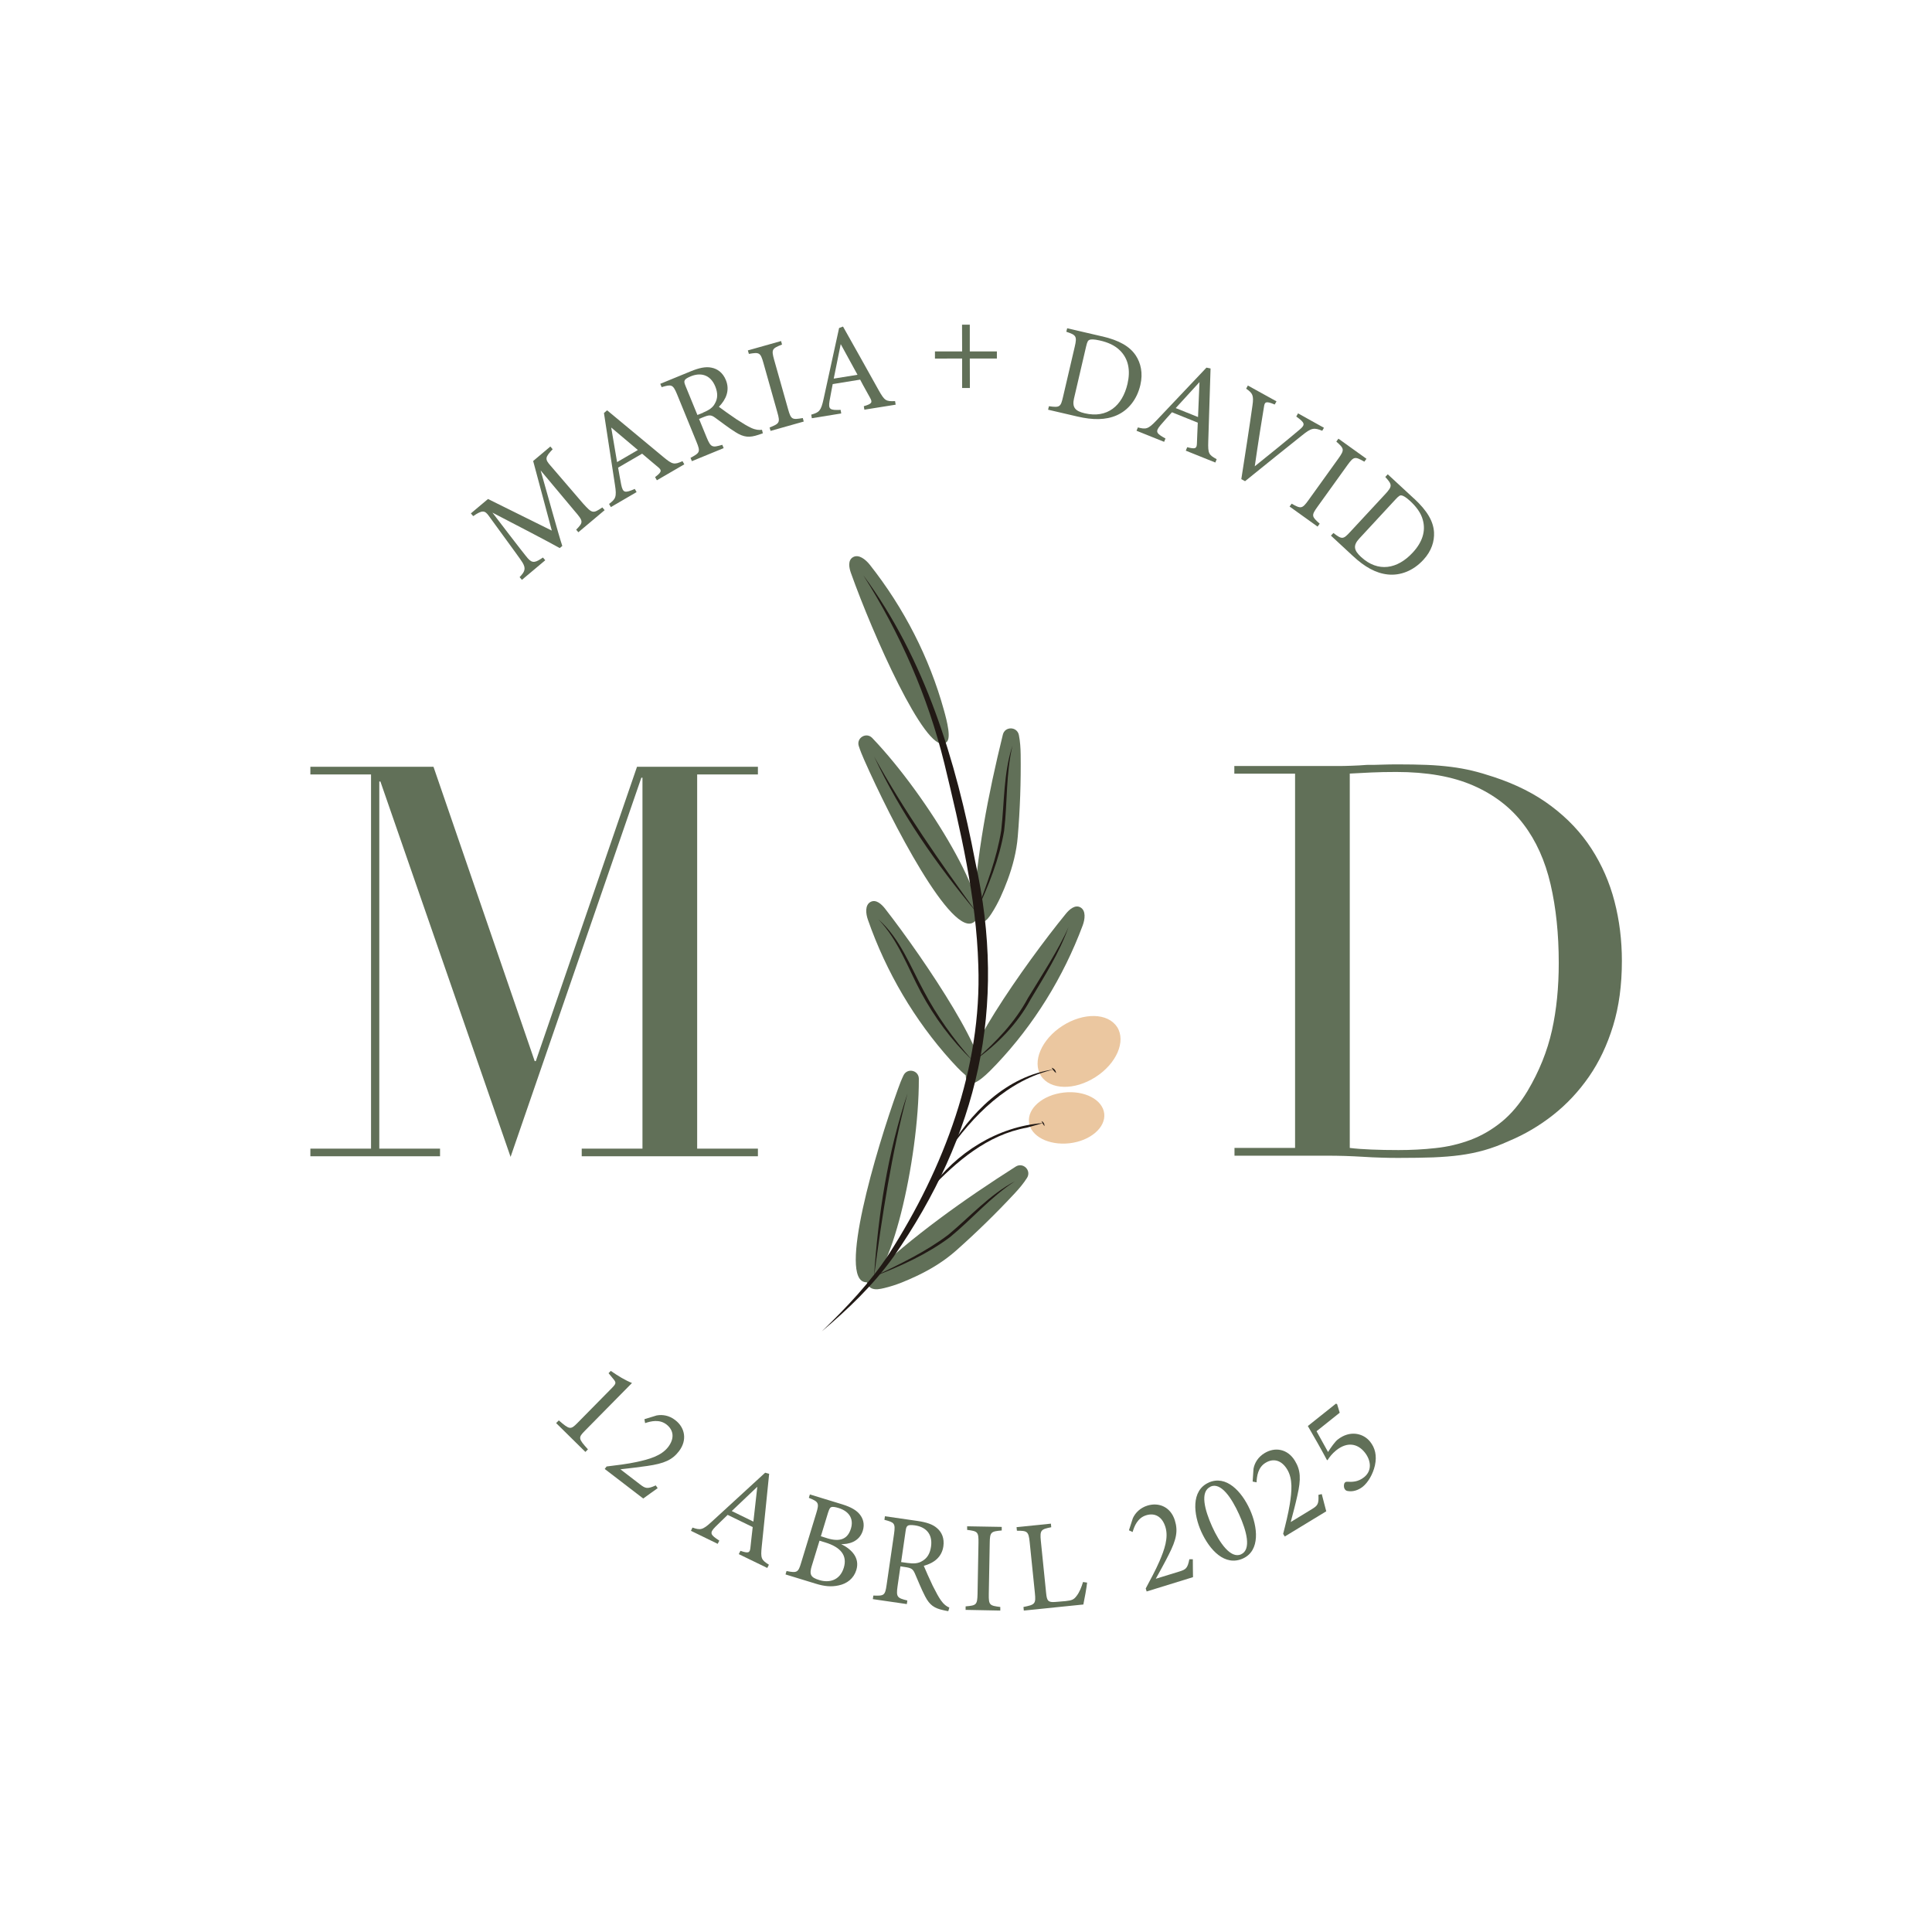 <?xml version="1.0" encoding="UTF-8"?>
<svg id="Capa_1" data-name="Capa 1" xmlns="http://www.w3.org/2000/svg" viewBox="0 0 226.77 226.77">
  <defs>
    <style>
      .cls-1 {
      fill: #211915;
      }

      .cls-1, .cls-2, .cls-3 {
      stroke-width: 0px;
      }

      .cls-2 {
      fill: rgb(97, 112, 88);
      }

      .cls-3 {
      fill: #ebc7a0;
      }
    </style>
  </defs>
  <g>
    <polygon class="cls-2"
      points="36.43 134.82 43.55 134.82 43.55 90.9 36.43 90.9 36.43 90 50.88 90 62.76 124.55 62.89 124.55 74.77 90 88.96 90 88.96 90.9 81.83 90.9 81.83 134.82 88.96 134.82 88.96 135.72 68.28 135.72 68.28 134.82 75.41 134.82 75.41 91.28 75.28 91.28 59.93 135.79 44.65 91.73 44.52 91.73 44.52 134.82 51.65 134.82 51.65 135.72 36.43 135.72 36.43 134.82" />
    <path class="cls-2"
      d="m144.88,134.74h7.13v-43.93h-7.13v-.9h11.95c.6,0,1.2,0,1.8-.03.6-.02,1.2-.05,1.8-.1.6,0,1.2,0,1.8-.03.6-.02,1.2-.03,1.8-.03,1.28,0,2.43.02,3.43.06,1.01.04,1.95.12,2.83.23.88.11,1.71.26,2.51.45.79.19,1.64.44,2.54.74,2.61.86,4.87,2,6.77,3.44,1.9,1.43,3.47,3.09,4.69,4.98,1.22,1.89,2.12,3.94,2.7,6.17.58,2.23.87,4.56.87,7,0,2.83-.34,5.36-1.03,7.61-.69,2.25-1.63,4.24-2.83,5.97-1.2,1.73-2.6,3.23-4.21,4.5-1.6,1.26-3.33,2.28-5.17,3.05-1.03.47-2,.83-2.92,1.09-.92.26-1.86.45-2.83.58-.96.13-2.02.21-3.18.26-1.16.04-2.48.06-3.98.06-.64,0-1.33,0-2.05-.03-.73-.02-1.46-.05-2.18-.1-.73-.04-1.45-.08-2.15-.1-.71-.02-1.38-.03-2.02-.03h-10.92v-.9Zm13.55,0c.73.09,1.57.15,2.54.19.96.04,2.02.06,3.18.06,1.46,0,2.9-.07,4.33-.23,1.43-.15,2.8-.47,4.11-.96,1.31-.49,2.53-1.2,3.66-2.12,1.13-.92,2.15-2.13,3.05-3.63,1.37-2.31,2.32-4.68,2.86-7.1.54-2.42.8-5.06.8-7.93,0-3.38-.32-6.46-.96-9.22-.64-2.76-1.7-5.12-3.18-7.06-1.48-1.95-3.44-3.46-5.88-4.53-2.44-1.07-5.46-1.6-9.05-1.6-1.07,0-2.05.02-2.92.06-.88.04-1.72.09-2.54.13v43.93Z" />
  </g>
  <g>
    <path class="cls-2"
      d="m65.29,167.02l.3-.3c1.27,1.1,1.39,1.11,2.18.31l4.07-4.13c.54-.55.49-.64.06-1.15l-.47-.57.26-.27c.83.58,1.71,1.11,2.49,1.42l-5.52,5.6c-.81.82-.79.92.35,2.19l-.3.3-3.42-3.37Z" />
    <path class="cls-2"
      d="m77.2,174.67c-.57.42-1.24.87-1.7,1.22l-4.52-3.47.22-.29c1.16-.14,2.42-.29,3.53-.53,1.44-.31,2.89-.71,3.69-1.75.76-.99.68-1.97-.19-2.65-.83-.64-1.84-.39-2.51-.16l-.08-.46,1.43-.44c.69-.13,1.5,0,2.19.55,1.14.87,1.43,2.34.44,3.64-.78,1.02-1.71,1.45-3.74,1.74-.93.14-2.24.29-3.14.39.07.06,2.18,1.68,2.29,1.76.65.5.87.58,1.86.13l.23.33Z" />
    <path class="cls-2"
      d="m86.72,182.41l.19-.38c.94.32,1.11.24,1.17-.37.08-.62.14-1.43.27-2.42l-2.94-1.43c-.51.5-.98.94-1.44,1.4-.73.74-.59.94.46,1.62l-.19.38-3.14-1.53.18-.38c.91.31,1.17.32,2.24-.67l6.29-5.77.47.13c-.27,2.74-.59,5.77-.87,8.53-.14,1.39-.07,1.56.84,2.14l-.19.38-3.36-1.63Zm2.17-7.9c-1,.96-2.07,1.97-3,2.85l2.54,1.24.46-4.08Z" />
    <path class="cls-2"
      d="m98.7,181.22c1.32.65,2.24,1.67,1.81,3.07-.3.98-1.09,1.6-2.08,1.8-.88.19-1.66.11-2.67-.2l-3.56-1.09.12-.4c1.26.26,1.38.15,1.72-.99l1.77-5.8c.37-1.2.27-1.34-.87-1.8l.12-.4,3.79,1.16c1.08.33,1.71.73,2.07,1.19.4.5.58,1.14.36,1.88-.41,1.36-1.72,1.64-2.59,1.6m-3.4,2.53c-.32,1.04-.15,1.38.87,1.69,1.13.35,2.41.08,2.88-1.44.45-1.47-.4-2.43-2.16-2.97l-.69-.21-.9,2.94Zm1.79-3.22c1.59.49,2.44.05,2.8-1.14.31-1.01-.07-1.98-1.46-2.41-.4-.12-.68-.16-.85-.1-.14.05-.23.2-.38.66l-.84,2.76.74.23Z" />
    <path class="cls-2"
      d="m111.29,189.11c-.2-.03-.36-.07-.55-.11-1.08-.23-1.62-.6-2.15-1.62-.44-.84-.84-1.86-1.21-2.7-.23-.52-.41-.64-1.17-.75l-.52-.08-.34,2.35c-.18,1.27-.03,1.37,1.15,1.66l-.06.42-3.99-.58.06-.42c1.26.05,1.38,0,1.56-1.27l.87-5.97c.18-1.27.03-1.34-1.13-1.65l.06-.42,3.81.55c1.09.16,1.81.4,2.32.86.56.48.86,1.21.73,2.12-.19,1.29-1.13,1.97-2.3,2.29.2.5.7,1.6,1.05,2.34.44.87.67,1.29.96,1.71.34.49.66.71.99.85l-.12.41Zm-4.81-5.66c.78.11,1.29.06,1.71-.19.65-.35.97-.91,1.09-1.72.23-1.6-.74-2.34-1.9-2.5-.43-.06-.7-.04-.81.03-.15.09-.22.23-.27.62l-.53,3.66.72.1Z" />
    <path class="cls-2"
      d="m113.34,188.97v-.42c1.25-.11,1.37-.17,1.4-1.46l.11-6c.02-1.3-.1-1.36-1.33-1.52v-.42s4.06.07,4.06.07v.42c-1.26.11-1.39.17-1.41,1.47l-.11,6c-.02,1.3.1,1.35,1.35,1.51v.42s-4.06-.08-4.06-.08Z" />
    <path class="cls-2"
      d="m127.6,185.76c-.04.48-.33,2.08-.44,2.57l-6.99.71-.04-.42c1.36-.27,1.47-.36,1.34-1.64l-.61-5.97c-.13-1.28-.29-1.34-1.5-1.34l-.04-.42,4.03-.41.04.42c-1.19.24-1.35.32-1.22,1.61l.62,6.12c.09.92.24,1.11,1.09,1.04.02,0,1.1-.1,1.19-.1.77-.08.98-.19,1.29-.6.34-.43.59-1.06.76-1.64l.48.07Z" />
    <path class="cls-2"
      d="m140.01,183.02c.01.71,0,1.52.02,2.1l-5.44,1.68-.11-.35c.55-1.03,1.16-2.15,1.61-3.19.58-1.35,1.09-2.77.7-4.03-.37-1.2-1.22-1.7-2.27-1.37-1,.31-1.38,1.28-1.58,1.96l-.43-.2.46-1.42c.29-.64.87-1.22,1.71-1.48,1.37-.42,2.74.18,3.22,1.74.38,1.23.2,2.23-.74,4.06-.42.84-1.06,2-1.5,2.79.09-.03,2.63-.81,2.76-.85.78-.24.97-.38,1.18-1.44h.4Z" />
    <path class="cls-2"
      d="m141.86,174.02c2.07-.93,3.88,1.03,4.85,3.17.91,2.01,1.24,4.81-.82,5.74-2.11.95-3.9-.97-4.89-3.15-.91-2.01-1.23-4.82.87-5.76m.22.48c-1.28.58-.68,2.75.18,4.67.87,1.93,2.19,3.82,3.4,3.27,1.24-.56.65-2.76-.23-4.69-.88-1.94-2.13-3.81-3.36-3.26" />
    <path class="cls-2"
      d="m155.14,175.36c.19.68.37,1.48.53,2.03l-4.87,2.96-.19-.31c.29-1.13.6-2.36.78-3.49.23-1.45.38-2.96-.31-4.08-.65-1.07-1.6-1.35-2.54-.77-.89.54-1.02,1.58-1.05,2.29l-.46-.09.1-1.49c.12-.7.55-1.4,1.3-1.85,1.23-.75,2.71-.5,3.56.9.67,1.1.74,2.12.28,4.12-.2.92-.54,2.2-.77,3.07.08-.05,2.35-1.43,2.46-1.5.7-.42.85-.61.79-1.69l.39-.09Z" />
    <path class="cls-2"
      d="m156.79,164.76l.15.04.31,1.02-2.72,2.17c.41.73.99,1.78,1.35,2.44.32-.52.83-1.22,1.12-1.45,1.46-1.16,3.04-.74,3.82.24.57.71.82,1.63.56,2.8-.24,1.04-.81,1.99-1.43,2.49-.56.44-1.17.57-1.6.52-.29-.02-.41-.08-.51-.25-.08-.11-.13-.36-.07-.6.05-.15.14-.26.33-.26.59.03,1.28.05,2.01-.53.99-.79.79-2.02.08-2.91-.83-1.04-2.05-1.29-3.36-.24-.48.39-.79.8-1.01,1.15l-.07-.02c-.56-1.06-1.62-2.94-2.24-3.99l3.29-2.62Z" />
  </g>
  <polygon class="cls-2"
    points="113.83 42.08 113.84 45.54 112.93 45.54 112.93 42.08 109.74 42.09 109.74 41.25 112.93 41.25 112.92 38.11 113.83 38.11 113.83 41.25 117.01 41.25 117.01 42.08 113.83 42.08" />
  <g>
    <g>
      <path class="cls-2"
        d="m67.9,62.49l-.27-.32c.87-.89.85-.99-.21-2.22l-3.96-4.73c.83,2.91,2.09,7.51,2.54,8.86l-.3.25c-1.28-.72-5.26-2.8-7.9-4.16,3.21,4.21,3.96,5.14,4.15,5.36.56.64.92.49,1.78-.09l.27.32-2.74,2.3-.27-.32c.61-.63.77-1,.34-1.71-.36-.57-.7-.99-3.95-5.47-.46-.64-.74-.74-1.84.02l-.27-.32,2.01-1.69,7.49,3.71-2.19-8.17,2.02-1.7.27.32c-.9.95-.94,1.16-.23,1.95l3.78,4.4c1.09,1.2,1.17,1.23,2.28.48l.27.32-3.08,2.59Z" />
      <path class="cls-2"
        d="m77.1,56.37l-.21-.37c.79-.6.82-.79.34-1.18-.47-.41-1.11-.91-1.86-1.57l-2.82,1.64c.13.71.23,1.33.36,1.98.21,1.02.45,1.01,1.6.52l.21.37-3.02,1.76-.21-.37c.76-.58.92-.8.69-2.24l-1.29-8.43.37-.32c2.12,1.75,4.46,3.7,6.6,5.48,1.08.89,1.26.93,2.25.49l.21.37-3.23,1.88Zm-5.36-6.2c.24,1.37.48,2.81.69,4.07l2.44-1.42-3.14-2.65Z" />
      <path class="cls-2"
        d="m89.54,50.86c-.18.07-.34.12-.53.18-1.05.35-1.7.3-2.67-.31-.81-.5-1.67-1.18-2.41-1.71-.46-.33-.68-.34-1.39-.05l-.49.2.9,2.19c.49,1.19.67,1.19,1.83.85l.16.39-3.73,1.53-.16-.39c1.11-.6,1.18-.7.7-1.88l-2.28-5.58c-.49-1.19-.66-1.17-1.81-.84l-.16-.39,3.56-1.46c1.02-.42,1.76-.57,2.43-.44.72.13,1.36.6,1.71,1.46.49,1.2.03,2.27-.82,3.14.43.33,1.41,1.02,2.09,1.48.82.53,1.23.77,1.69.99.54.25.93.27,1.28.23l.1.41Zm-7.02-2.43c.73-.3,1.14-.6,1.37-1.03.38-.63.37-1.28.07-2.03-.61-1.5-1.83-1.64-2.9-1.19-.41.17-.62.32-.68.44-.09.15-.07.31.08.67l1.4,3.42.67-.27Z" />
      <path class="cls-2"
        d="m90.45,50.59l-.12-.41c1.16-.47,1.26-.56.91-1.79l-1.63-5.78c-.35-1.25-.49-1.28-1.71-1.07l-.12-.41,3.9-1.1.11.41c-1.17.47-1.27.56-.92,1.81l1.63,5.77c.35,1.25.48,1.26,1.73,1.05l.11.41-3.9,1.1Z" />
      <path class="cls-2"
        d="m101.46,48.1l-.07-.42c.95-.28,1.04-.44.74-.98-.29-.55-.71-1.25-1.17-2.14l-3.22.52c-.13.71-.26,1.33-.37,1.97-.17,1.02.06,1.11,1.3,1.06l.07.42-3.45.56-.07-.42c.92-.27,1.14-.41,1.45-1.84l1.82-8.33.46-.17c1.35,2.4,2.84,5.05,4.19,7.48.69,1.22.84,1.32,1.92,1.27l.07.42-3.69.59Zm-2.78-7.71c-.27,1.36-.56,2.8-.82,4.05l2.79-.45-1.97-3.6Z" />
    </g>
    <g>
      <path class="cls-2"
        d="m129.33,39.47c2.07.48,3.29,1.2,4,2.28.56.87.85,2.03.52,3.44-.4,1.72-1.43,2.96-2.76,3.55-1.31.58-2.82.57-4.63.15l-3.44-.8.1-.41c1.29.18,1.38.09,1.66-1.12l1.37-5.87c.3-1.26.13-1.37-.99-1.75l.1-.41,4.09.95Zm-3.26,7.26c-.26,1.1.14,1.52,1.25,1.78,2.65.62,4.42-.88,5.02-3.45.37-1.6.11-2.95-.89-3.93-.58-.58-1.39-.95-2.38-1.17-.66-.15-1.04-.15-1.21-.06-.15.06-.25.21-.38.78l-1.41,6.06Z" />
      <path class="cls-2"
        d="m139.19,52.88l.16-.39c.96.25,1.12.16,1.14-.45.04-.62.04-1.43.1-2.43l-3.03-1.22c-.48.54-.91,1-1.33,1.5-.67.79-.52.98.57,1.58l-.16.39-3.24-1.3.16-.39c.93.24,1.19.23,2.19-.83l5.86-6.19.48.1c-.08,2.75-.18,5.79-.27,8.57-.04,1.4.04,1.56.99,2.08l-.16.39-3.46-1.39Zm1.6-8.03c-.93,1.03-1.92,2.11-2.79,3.05l2.62,1.05.17-4.1Z" />
      <path class="cls-2"
        d="m155.2,50.56c-.95-.37-1.24-.38-2.38.55-.84.67-5.12,4.09-6.68,5.37l-.44-.24c.4-2.56.98-6.28,1.31-8.65.17-1.18.02-1.44-.74-1.97l.2-.37,3.36,1.86-.21.37c-1.04-.44-1.18-.31-1.26.28-.2,1.15-.7,4.31-1.08,6.97,1.65-1.32,3.71-2.99,5.26-4.3.72-.6.62-.81-.39-1.54l.21-.37,3.04,1.69-.21.37Z" />
      <path class="cls-2"
        d="m151.36,59.46l.25-.34c1.08.61,1.22.63,1.97-.41l3.5-4.87c.76-1.06.7-1.18-.23-2.01l.25-.34,3.29,2.36-.25.34c-1.1-.62-1.23-.64-1.99.41l-3.5,4.87c-.76,1.05-.69,1.16.25,2l-.25.34-3.29-2.36Z" />
      <path class="cls-2"
        d="m165.98,58.52c1.56,1.45,2.26,2.67,2.34,3.96.05,1.03-.27,2.18-1.26,3.24-1.2,1.3-2.71,1.86-4.16,1.71-1.43-.15-2.73-.9-4.09-2.16l-2.59-2.4.29-.31c1.03.79,1.15.76,1.99-.15l4.1-4.42c.88-.95.79-1.12,0-2.01l.29-.31,3.08,2.85Zm-6.43,4.69c-.77.83-.63,1.39.2,2.16,2,1.85,4.28,1.43,6.07-.51,1.12-1.21,1.56-2.51,1.18-3.85-.21-.79-.74-1.51-1.48-2.2-.5-.46-.83-.64-1.02-.66-.16-.03-.32.05-.72.49l-4.23,4.57Z" />
    </g>
  </g>
  <g>
    <path class="cls-2"
      d="m101.87,150.05c5.31-5.01,11.2-9.2,17.35-13.12.87-.55,1.87.45,1.33,1.32-.4.64-.91,1.24-1.42,1.79-2.19,2.36-4.5,4.61-6.91,6.75-1.31,1.16-2.82,2.11-4.4,2.87-1.33.64-2.61,1.19-4.04,1.53-.48.11-1,.23-1.45.04-.46-.19-.76-.8-.46-1.19" />
    <path class="cls-2"
      d="m101.6,150.5c-3.26-.28,1.15-15.34,3.8-22.68.19-.54.4-1.08.65-1.6.44-.91,1.79-.61,1.8.4.02,9.67-3.5,24.42-6.25,23.88" />
    <path class="cls-1"
      d="m119.13,138.65c-2.84,1.84-5.01,4.41-7.61,6.55-2.71,2.03-5.8,3.41-8.93,4.63,3.01-1.44,6.06-2.89,8.72-4.9,2.55-2.12,4.85-4.71,7.82-6.28" />
    <path class="cls-1"
      d="m106.52,128.35c-1.85,6.94-2.98,14.35-3.93,21.48.48-7.27,1.61-14.56,3.93-21.48" />
    <path class="cls-2"
      d="m114.22,107.7c.38-7.29,1.75-14.39,3.49-21.47.24-1,1.67-.97,1.88.04.15.74.2,1.53.21,2.28.04,3.22-.07,6.44-.34,9.65-.14,1.74-.59,3.47-1.2,5.11-.52,1.38-1.07,2.66-1.87,3.9-.27.41-.56.85-1.02,1.03-.46.18-1.11-.05-1.15-.54" />
    <path class="cls-2"
      d="m114.34,108.21c-2.56,2.05-9.76-11.89-12.91-19.03-.23-.52-.45-1.06-.63-1.61-.31-.96.88-1.68,1.58-.95,6.69,6.99,14.34,20.08,11.96,21.59" />
    <path class="cls-2"
      d="m110.87,87.25c-2.31,1.04-8.44-12.84-10.99-19.99-.23-.64-.38-1.5.24-1.86.67-.39,1.48.27,1.96.87,4.04,5.11,7.01,10.94,8.71,17.07.35,1.26.96,3.55.2,3.83l-.13.07Z" />
    <path class="cls-2"
      d="m113.67,127c-2.08-1.44,6.63-13.86,11.43-19.74.43-.53,1.09-1.1,1.71-.76.68.38.54,1.41.27,2.13-2.28,6.1-5.74,11.66-10.11,16.28-.9.95-2.54,2.65-3.17,2.15l-.13-.07Z" />
    <path class="cls-2"
      d="m114.88,126.65c2.11-1.4-6.32-14.01-10.99-19.99-.42-.54-1.07-1.13-1.7-.8-.69.36-.57,1.4-.31,2.12,2.15,6.15,5.48,11.78,9.74,16.51.88.97,2.48,2.71,3.12,2.22l.13-.07Z" />
    <path class="cls-1"
      d="m101.33,67.52c7.27,9.85,10.88,21.76,13.15,33.66,3.77,17.08.32,32.04-9.61,46.35-2.37,3.31-5.32,6.13-8.41,8.74,2.9-2.8,5.7-5.75,7.89-9.09,6.44-10.05,10.91-21.84,10.48-33.88-.23-8-2.11-15.9-3.99-23.71-1.93-7.83-5.18-15.26-9.51-22.07" />
    <path class="cls-1"
      d="m118.84,87.53c-.78,3.29-.58,6.65-.98,9.99-.56,3.33-1.84,6.47-3.26,9.52,1.18-3.12,2.39-6.27,2.92-9.57.38-3.29.26-6.75,1.32-9.94" />
    <path class="cls-1"
      d="m102.6,88.8c3.46,6.29,7.76,12.43,11.99,18.25-4.68-5.59-8.89-11.64-11.99-18.25" />
    <path class="cls-1"
      d="m103.15,107.95c2.51,2.23,3.71,5.49,5.27,8.36,1.54,2.92,3.47,5.61,5.65,8.09-2.4-2.29-4.39-5-5.97-7.92-1.55-2.91-2.65-6.1-4.96-8.53" />
    <path class="cls-1"
      d="m125.42,108.81c-1.07,3.03-2.82,5.77-4.46,8.51-1.53,2.84-3.83,5.2-6.45,7.07,2.42-2.11,4.62-4.4,6.15-7.25,1.46-2.41,3.65-5.76,4.76-8.33" />
    <path class="cls-3"
      d="m131.12,120.54c1.07,1.67-.06,4.3-2.53,5.88-2.47,1.59-5.33,1.52-6.4-.14s.06-4.3,2.53-5.88c2.47-1.58,5.33-1.52,6.4.15" />
    <path class="cls-1"
      d="m111.11,135.4c2.66-4.72,7.07-9.15,12.66-9.89-5.44,1.22-9.6,5.43-12.66,9.89" />
    <path class="cls-1" d="m123.95,125.95c-.22-.2-.36-.37-.52-.62.29.06.51.33.52.62" />
    <path class="cls-3"
      d="m129.61,130.7c.19,1.64-1.63,3.21-4.07,3.49-2.44.28-4.57-.82-4.76-2.46-.19-1.65,1.63-3.21,4.07-3.49,2.44-.28,4.57.82,4.76,2.47" />
    <path class="cls-1"
      d="m109.13,139.63c3.05-4.32,7.99-7.43,13.31-7.81l-1.91.54c-4.64.83-8.26,3.96-11.4,7.27" />
    <path class="cls-1" d="m122.59,132.18c-.15-.2-.24-.36-.34-.59.23.09.37.35.34.59" />
  </g>
</svg>
